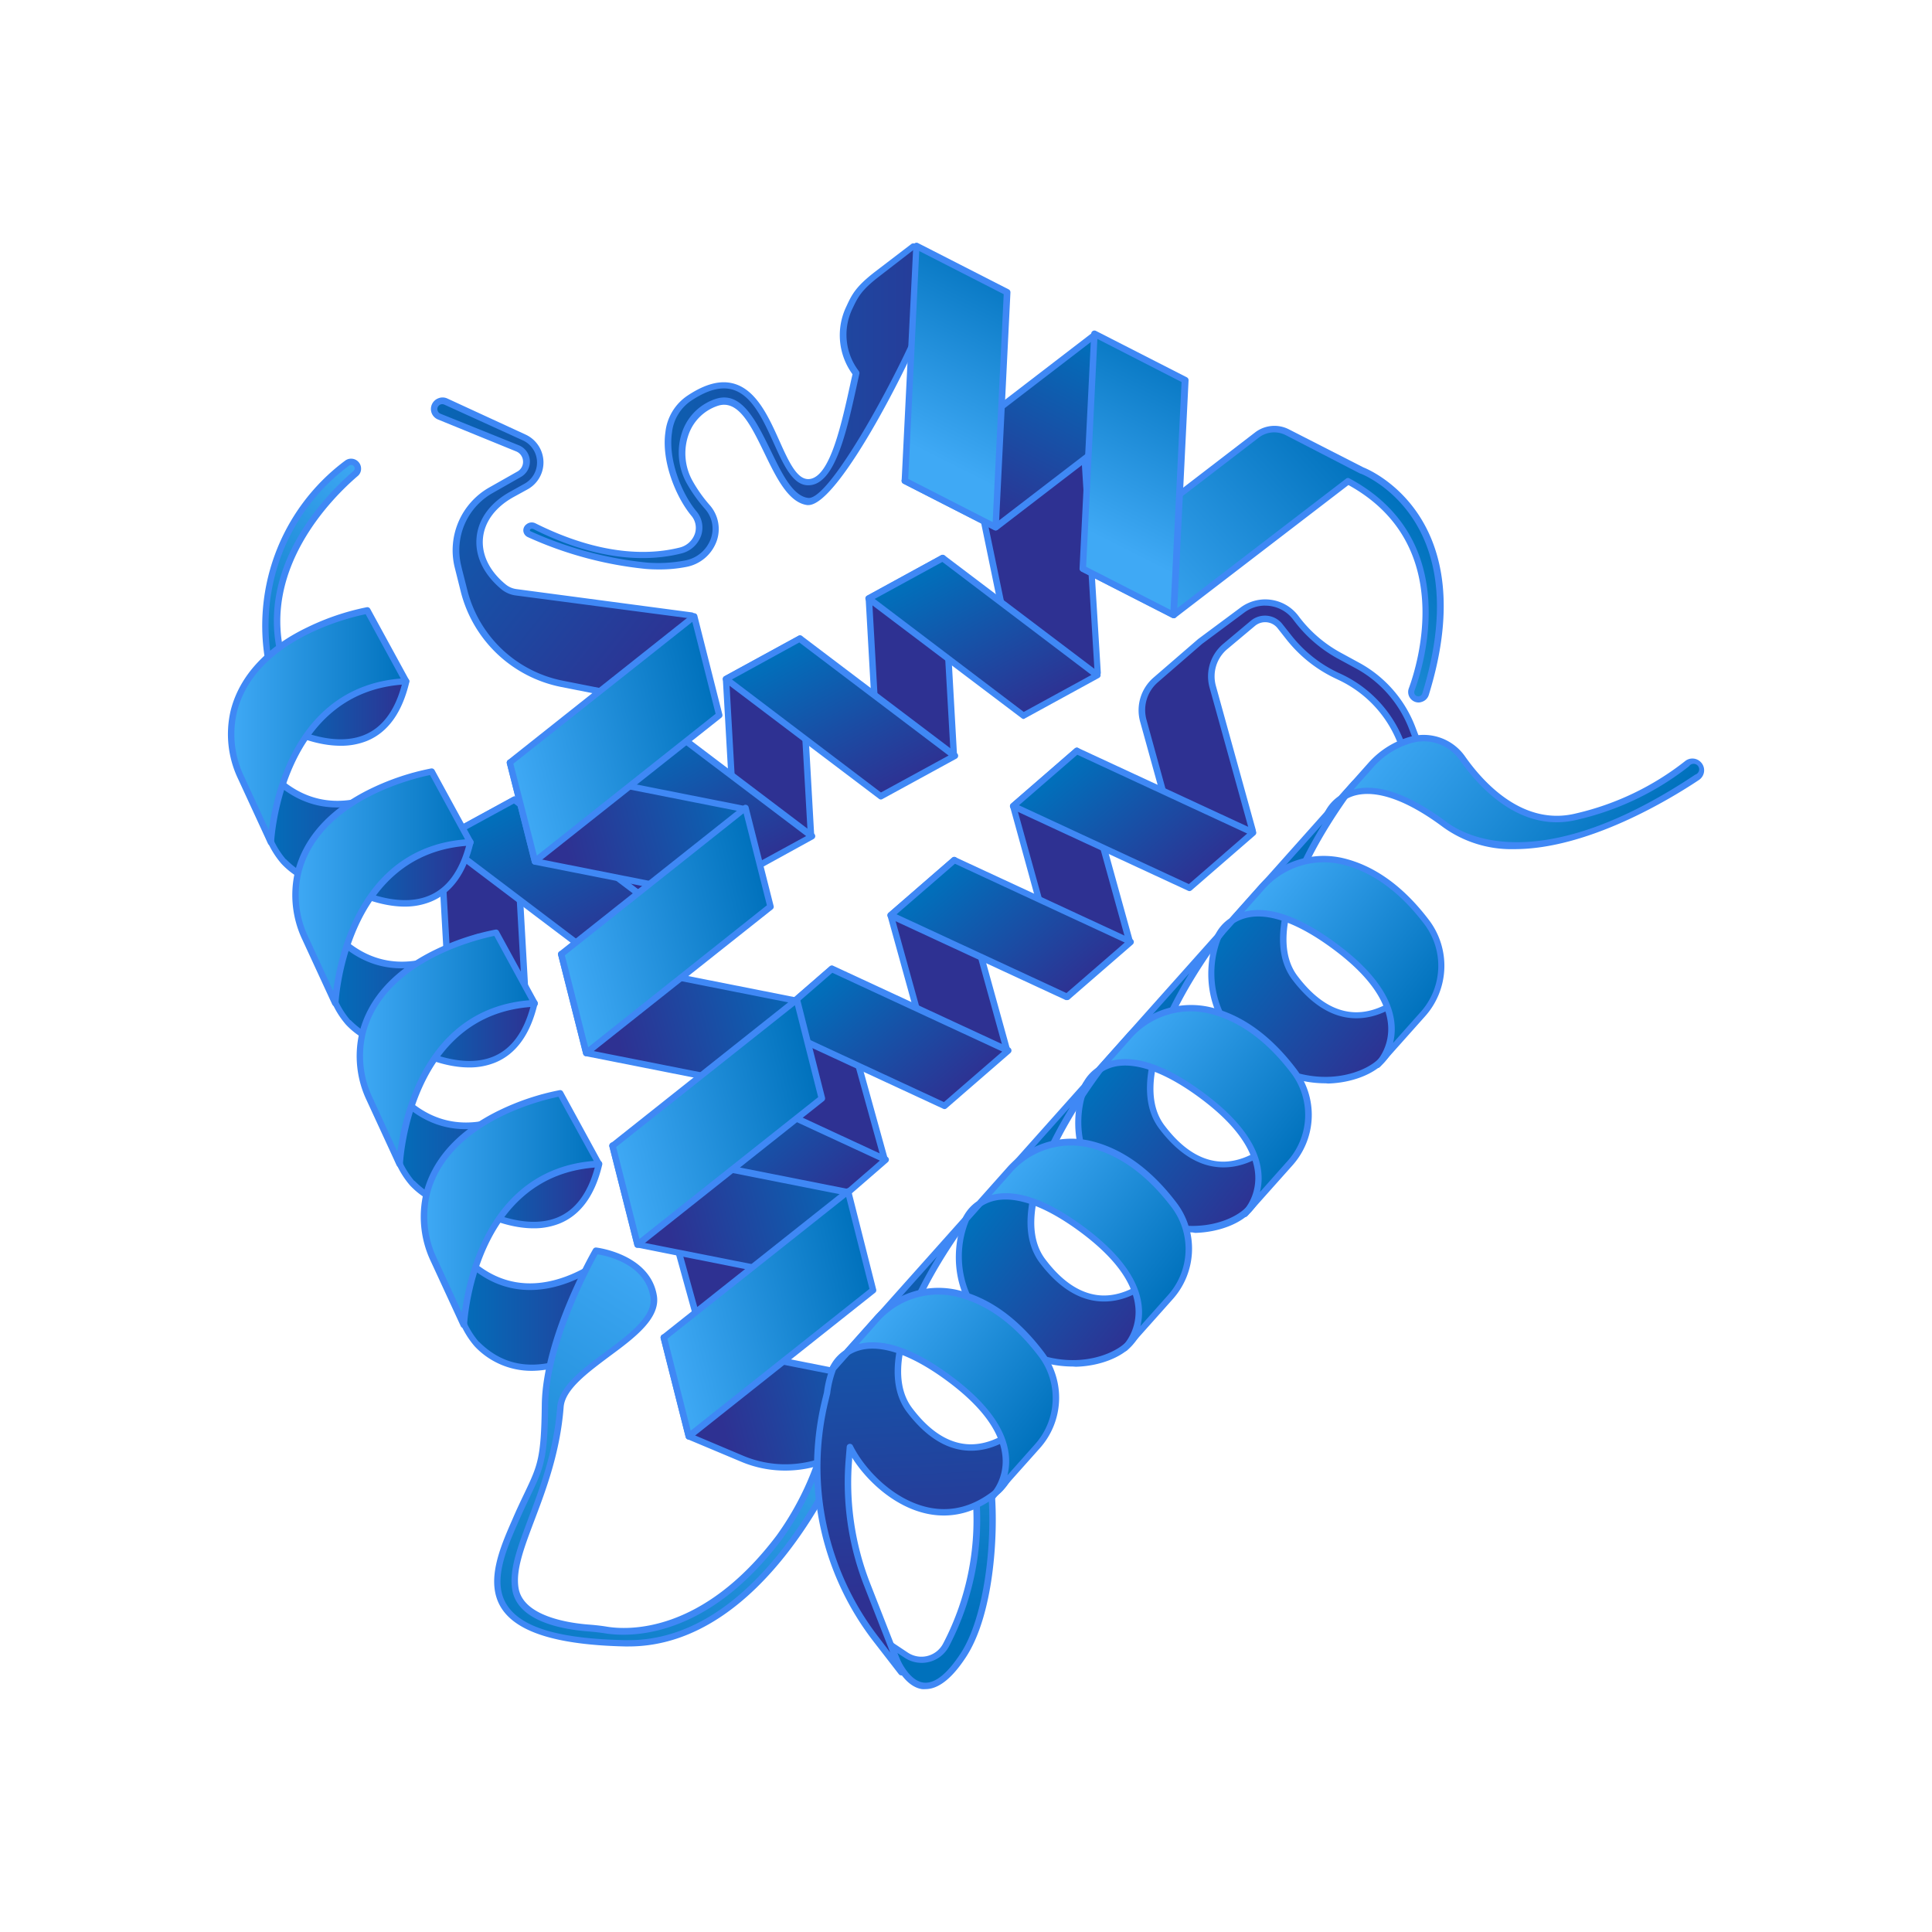 <svg id="design" xmlns="http://www.w3.org/2000/svg" xmlns:xlink="http://www.w3.org/1999/xlink" viewBox="0 0 350 350"><defs><style>.cls-1{fill:url(#名称未設定グラデーション_19);}.cls-2{fill:#3f88f5;}.cls-3{fill:url(#名称未設定グラデーション_7);}.cls-4{fill:url(#名称未設定グラデーション_7-2);}.cls-5{fill:url(#名称未設定グラデーション_19-2);}.cls-6{fill:url(#名称未設定グラデーション_19-3);}.cls-7{fill:url(#名称未設定グラデーション_14);}.cls-8{fill:url(#名称未設定グラデーション_19-4);}.cls-9{fill:url(#名称未設定グラデーション_14-2);}.cls-10{fill:url(#名称未設定グラデーション_19-5);}.cls-11{fill:url(#名称未設定グラデーション_14-3);}.cls-12{fill:url(#名称未設定グラデーション_19-6);}.cls-13{fill:url(#名称未設定グラデーション_14-4);}.cls-14{fill:url(#名称未設定グラデーション_14-5);}.cls-15{fill:url(#名称未設定グラデーション_19-7);}.cls-16{fill:url(#名称未設定グラデーション_14-6);}.cls-17{fill:url(#名称未設定グラデーション_19-8);}.cls-18{fill:url(#名称未設定グラデーション_14-7);}.cls-19{fill:url(#名称未設定グラデーション_19-9);}.cls-20{fill:url(#名称未設定グラデーション_14-8);}.cls-21{fill:url(#名称未設定グラデーション_19-10);}.cls-22{fill:url(#名称未設定グラデーション_14-9);}.cls-23{fill:url(#名称未設定グラデーション_14-10);}.cls-24{fill:url(#名称未設定グラデーション_7-3);}.cls-25{fill:url(#名称未設定グラデーション_14-11);}.cls-26{fill:url(#名称未設定グラデーション_7-4);}.cls-27{fill:url(#名称未設定グラデーション_14-12);}.cls-28{fill:url(#名称未設定グラデーション_7-5);}.cls-29{fill:url(#名称未設定グラデーション_14-13);}.cls-30{fill:url(#名称未設定グラデーション_7-6);}.cls-31{fill:url(#名称未設定グラデーション_14-14);}.cls-32{fill:url(#名称未設定グラデーション_14-15);}.cls-33{fill:url(#名称未設定グラデーション_7-7);}.cls-34{fill:url(#名称未設定グラデーション_14-16);}.cls-35{fill:url(#名称未設定グラデーション_14-17);}.cls-36{fill:url(#名称未設定グラデーション_7-8);}.cls-37{fill:url(#名称未設定グラデーション_14-18);}.cls-38{fill:url(#名称未設定グラデーション_14-19);}.cls-39{fill:url(#名称未設定グラデーション_7-9);}.cls-40{fill:url(#名称未設定グラデーション_14-20);}.cls-41{fill:url(#名称未設定グラデーション_14-21);}.cls-42{fill:url(#名称未設定グラデーション_7-10);}.cls-43{fill:url(#名称未設定グラデーション_7-11);}.cls-44{fill:url(#名称未設定グラデーション_14-22);}.cls-45{fill:url(#名称未設定グラデーション_14-23);}.cls-46{fill:url(#名称未設定グラデーション_7-12);}.cls-47{fill:url(#名称未設定グラデーション_7-13);}.cls-48{fill:url(#名称未設定グラデーション_14-24);}.cls-49{fill:url(#名称未設定グラデーション_7-14);}.cls-50{fill:url(#名称未設定グラデーション_14-25);}.cls-51{fill:url(#名称未設定グラデーション_7-15);}.cls-52{fill:url(#名称未設定グラデーション_7-16);}.cls-53{fill:url(#名称未設定グラデーション_7-17);}.cls-54{fill:url(#名称未設定グラデーション_14-26);}.cls-55{fill:url(#名称未設定グラデーション_14-27);}.cls-56{fill:url(#名称未設定グラデーション_7-18);}.cls-57{fill:url(#名称未設定グラデーション_7-19);}</style><linearGradient id="名称未設定グラデーション_19" x1="231.04" y1="100.87" x2="233.78" y2="151.27" gradientUnits="userSpaceOnUse"><stop offset="0" stop-color="#2e3192"/><stop offset="1" stop-color="#2e3192"/></linearGradient><linearGradient id="名称未設定グラデーション_7" x1="172.11" y1="224.61" x2="175.86" y2="293.81" gradientUnits="userSpaceOnUse"><stop offset="0" stop-color="#3fa9f5"/><stop offset="1" stop-color="#0071bc"/></linearGradient><linearGradient id="名称未設定グラデーション_7-2" x1="67.26" y1="83.69" x2="40.27" y2="126.02" xlink:href="#名称未設定グラデーション_7"/><linearGradient id="名称未設定グラデーション_19-2" x1="-1775.6" y1="-1019.2" x2="-1743.5" y2="-1019.2" gradientTransform="matrix(-0.48, -0.88, -0.88, 0.48, -1572.99, -932.9)" xlink:href="#名称未設定グラデーション_19"/><linearGradient id="名称未設定グラデーション_19-3" x1="-1775.22" y1="-1051.57" x2="-1732.2" y2="-1051.57" gradientTransform="matrix(-0.48, -0.88, -0.88, 0.48, -1572.99, -932.9)" xlink:href="#名称未設定グラデーション_19"/><linearGradient id="名称未設定グラデーション_14" x1="-504.26" y1="-1034.05" x2="-472.15" y2="-1034.05" gradientTransform="translate(-495.23 1039.62) rotate(61.35)" gradientUnits="userSpaceOnUse"><stop offset="0" stop-color="#0071bc"/><stop offset="1" stop-color="#2e3192"/></linearGradient><linearGradient id="名称未設定グラデーション_19-4" x1="-1776" y1="-989.5" x2="-1743.9" y2="-989.5" gradientTransform="matrix(-0.48, -0.88, -0.88, 0.48, -1572.99, -932.9)" xlink:href="#名称未設定グラデーション_19"/><linearGradient id="名称未設定グラデーション_14-2" x1="-503.86" y1="-1004.35" x2="-471.75" y2="-1004.35" xlink:href="#名称未設定グラデーション_14"/><linearGradient id="名称未設定グラデーション_19-5" x1="-1776.41" y1="-959.8" x2="-1744.3" y2="-959.8" gradientTransform="matrix(-0.48, -0.88, -0.88, 0.48, -1572.99, -932.9)" xlink:href="#名称未設定グラデーション_19"/><linearGradient id="名称未設定グラデーション_14-3" x1="-503.45" y1="-974.65" x2="-471.35" y2="-974.65" xlink:href="#名称未設定グラデーション_14"/><linearGradient id="名称未設定グラデーション_19-6" x1="-1776.81" y1="-930.11" x2="-1744.7" y2="-930.11" gradientTransform="matrix(-0.48, -0.88, -0.88, 0.48, -1572.99, -932.9)" xlink:href="#名称未設定グラデーション_19"/><linearGradient id="名称未設定グラデーション_14-4" x1="-503.05" y1="-944.96" x2="-470.95" y2="-944.96" xlink:href="#名称未設定グラデーション_14"/><linearGradient id="名称未設定グラデーション_14-5" x1="62.51" y1="74.47" x2="120.94" y2="121.14" gradientTransform="matrix(1, 0, 0, 1, 0, 0)" xlink:href="#名称未設定グラデーション_14"/><linearGradient id="名称未設定グラデーション_19-7" x1="-2042.53" y1="-876.4" x2="-2010.42" y2="-876.4" gradientTransform="matrix(-0.65, -0.76, -0.76, 0.65, -1795.11, -799.92)" xlink:href="#名称未設定グラデーション_19"/><linearGradient id="名称未設定グラデーション_14-6" x1="-237.33" y1="-891.25" x2="-205.23" y2="-891.25" gradientTransform="translate(-323.57 899.19) rotate(49.11)" xlink:href="#名称未設定グラデーション_14"/><linearGradient id="名称未設定グラデーション_19-8" x1="-2042.93" y1="-846.7" x2="-2010.82" y2="-846.7" gradientTransform="matrix(-0.65, -0.76, -0.76, 0.65, -1795.11, -799.92)" xlink:href="#名称未設定グラデーション_19"/><linearGradient id="名称未設定グラデーション_14-7" x1="-236.93" y1="-861.55" x2="-204.82" y2="-861.55" gradientTransform="translate(-323.57 899.19) rotate(49.11)" xlink:href="#名称未設定グラデーション_14"/><linearGradient id="名称未設定グラデーション_19-9" x1="-2043.33" y1="-817.01" x2="-2011.23" y2="-817.01" gradientTransform="matrix(-0.65, -0.76, -0.76, 0.65, -1795.11, -799.92)" xlink:href="#名称未設定グラデーション_19"/><linearGradient id="名称未設定グラデーション_14-8" x1="-236.53" y1="-831.86" x2="-204.42" y2="-831.86" gradientTransform="translate(-323.57 899.19) rotate(49.11)" xlink:href="#名称未設定グラデーション_14"/><linearGradient id="名称未設定グラデーション_19-10" x1="-2043.73" y1="-787.31" x2="-2011.63" y2="-787.31" gradientTransform="matrix(-0.65, -0.76, -0.76, 0.65, -1795.11, -799.92)" xlink:href="#名称未設定グラデーション_19"/><linearGradient id="名称未設定グラデーション_14-9" x1="-236.13" y1="-802.16" x2="-204.02" y2="-802.16" gradientTransform="translate(-323.57 899.19) rotate(49.11)" xlink:href="#名称未設定グラデーション_14"/><linearGradient id="名称未設定グラデーション_14-10" x1="-2361.93" y1="457.32" x2="-2323.07" y2="457.32" gradientTransform="matrix(-0.97, 0.25, 0.25, 0.97, -2267.36, 282.66)" xlink:href="#名称未設定グラデーション_14"/><linearGradient id="名称未設定グラデーション_7-3" x1="75.32" y1="439.35" x2="114.18" y2="439.35" gradientTransform="translate(-88.31 -268.84) rotate(-14.2)" xlink:href="#名称未設定グラデーション_7"/><linearGradient id="名称未設定グラデーション_14-11" x1="-2362.42" y1="493.26" x2="-2323.56" y2="493.26" gradientTransform="matrix(-0.97, 0.25, 0.25, 0.97, -2267.36, 282.66)" xlink:href="#名称未設定グラデーション_14"/><linearGradient id="名称未設定グラデーション_7-4" x1="75.81" y1="475.29" x2="114.66" y2="475.29" gradientTransform="translate(-88.31 -268.84) rotate(-14.2)" xlink:href="#名称未設定グラデーション_7"/><linearGradient id="名称未設定グラデーション_14-12" x1="-2362.9" y1="529.2" x2="-2324.04" y2="529.2" gradientTransform="matrix(-0.97, 0.25, 0.25, 0.97, -2267.36, 282.66)" xlink:href="#名称未設定グラデーション_14"/><linearGradient id="名称未設定グラデーション_7-5" x1="76.29" y1="511.23" x2="115.15" y2="511.23" gradientTransform="translate(-88.31 -268.84) rotate(-14.2)" xlink:href="#名称未設定グラデーション_7"/><linearGradient id="名称未設定グラデーション_14-13" x1="-2363.39" y1="561.12" x2="-2324.53" y2="561.12" gradientTransform="matrix(-0.97, 0.25, 0.25, 0.97, -2267.36, 282.66)" xlink:href="#名称未設定グラデーション_14"/><linearGradient id="名称未設定グラデーション_7-6" x1="76.78" y1="547.18" x2="115.63" y2="547.18" gradientTransform="translate(-88.31 -268.84) rotate(-14.2)" xlink:href="#名称未設定グラデーション_7"/><linearGradient id="名称未設定グラデーション_14-14" x1="46.74" y1="148.89" x2="80.78" y2="148.89" gradientTransform="matrix(1, 0, 0, 1, 0, 0)" xlink:href="#名称未設定グラデーション_14"/><linearGradient id="名称未設定グラデーション_14-15" x1="49.07" y1="127.23" x2="73.55" y2="127.23" gradientTransform="matrix(1, 0, 0, 1, 0, 0)" xlink:href="#名称未設定グラデーション_14"/><linearGradient id="名称未設定グラデーション_7-7" x1="41.86" y1="131.6" x2="73.55" y2="131.6" xlink:href="#名称未設定グラデーション_7"/><linearGradient id="名称未設定グラデーション_14-16" x1="58.39" y1="178.03" x2="92.44" y2="178.03" gradientTransform="matrix(1, 0, 0, 1, 0, 0)" xlink:href="#名称未設定グラデーション_14"/><linearGradient id="名称未設定グラデーション_14-17" x1="60.72" y1="156.37" x2="85.2" y2="156.37" gradientTransform="matrix(1, 0, 0, 1, 0, 0)" xlink:href="#名称未設定グラデーション_14"/><linearGradient id="名称未設定グラデーション_7-8" x1="53.52" y1="160.74" x2="85.2" y2="160.74" xlink:href="#名称未設定グラデーション_7"/><linearGradient id="名称未設定グラデーション_14-18" x1="70.05" y1="207.17" x2="104.09" y2="207.17" gradientTransform="matrix(1, 0, 0, 1, 0, 0)" xlink:href="#名称未設定グラデーション_14"/><linearGradient id="名称未設定グラデーション_14-19" x1="72.38" y1="185.51" x2="96.86" y2="185.51" gradientTransform="matrix(1, 0, 0, 1, 0, 0)" xlink:href="#名称未設定グラデーション_14"/><linearGradient id="名称未設定グラデーション_7-9" x1="65.17" y1="189.88" x2="96.86" y2="189.88" xlink:href="#名称未設定グラデーション_7"/><linearGradient id="名称未設定グラデーション_14-20" x1="81.7" y1="236.31" x2="115.75" y2="236.31" gradientTransform="matrix(1, 0, 0, 1, 0, 0)" xlink:href="#名称未設定グラデーション_14"/><linearGradient id="名称未設定グラデーション_14-21" x1="84.04" y1="214.65" x2="108.51" y2="214.65" gradientTransform="matrix(1, 0, 0, 1, 0, 0)" xlink:href="#名称未設定グラデーション_14"/><linearGradient id="名称未設定グラデーション_7-10" x1="76.83" y1="219.02" x2="108.51" y2="219.02" xlink:href="#名称未設定グラデーション_7"/><linearGradient id="名称未設定グラデーション_7-11" x1="134.91" y1="238.66" x2="90.86" y2="307.78" xlink:href="#名称未設定グラデーション_7"/><linearGradient id="名称未設定グラデーション_14-22" x1="164.38" y1="207.57" x2="168.82" y2="289.39" gradientTransform="matrix(1, 0, 0, 1, 0, 0)" xlink:href="#名称未設定グラデーション_14"/><linearGradient id="名称未設定グラデーション_14-23" x1="-121.77" y1="1130.95" x2="-119.75" y2="1168.11" gradientTransform="matrix(0.67, -0.75, 0.75, 0.67, -539.58, -687.16)" xlink:href="#名称未設定グラデーション_14"/><linearGradient id="名称未設定グラデーション_7-12" x1="-120.68" y1="1130.63" x2="-118.62" y2="1168.53" gradientTransform="matrix(0.67, -0.75, 0.75, 0.67, -539.58, -687.16)" xlink:href="#名称未設定グラデーション_7"/><linearGradient id="名称未設定グラデーション_7-13" x1="-79.86" y1="1128.39" x2="-77.24" y2="1176.72" gradientTransform="matrix(0.67, -0.75, 0.75, 0.67, -539.58, -687.16)" xlink:href="#名称未設定グラデーション_7"/><linearGradient id="名称未設定グラデーション_14-24" x1="-157.94" y1="1130.95" x2="-155.93" y2="1168.11" gradientTransform="matrix(0.67, -0.75, 0.75, 0.67, -539.58, -687.16)" xlink:href="#名称未設定グラデーション_14"/><linearGradient id="名称未設定グラデーション_7-14" x1="-156.85" y1="1130.63" x2="-154.8" y2="1168.53" gradientTransform="matrix(0.67, -0.75, 0.75, 0.67, -539.58, -687.16)" xlink:href="#名称未設定グラデーション_7"/><linearGradient id="名称未設定グラデーション_14-25" x1="-190.5" y1="1130.95" x2="-188.49" y2="1168.11" gradientTransform="matrix(0.67, -0.75, 0.75, 0.67, -539.58, -687.16)" xlink:href="#名称未設定グラデーション_14"/><linearGradient id="名称未設定グラデーション_7-15" x1="-189.41" y1="1130.63" x2="-187.36" y2="1168.53" gradientTransform="matrix(0.67, -0.75, 0.75, 0.67, -539.58, -687.16)" xlink:href="#名称未設定グラデーション_7"/><linearGradient id="名称未設定グラデーション_7-16" x1="-225.59" y1="1130.63" x2="-223.53" y2="1168.53" gradientTransform="matrix(0.67, -0.75, 0.75, 0.67, -539.58, -687.16)" xlink:href="#名称未設定グラデーション_7"/><linearGradient id="名称未設定グラデーション_7-17" x1="215.93" y1="124.76" x2="253.86" y2="90.24" xlink:href="#名称未設定グラデーション_7"/><linearGradient id="名称未設定グラデーション_14-26" x1="-1847.47" y1="1214.37" x2="-1808.61" y2="1214.37" gradientTransform="matrix(-0.45, 0.89, 0.89, 0.45, -1723.93, 1153.55)" xlink:href="#名称未設定グラデーション_14"/><linearGradient id="名称未設定グラデーション_14-27" x1="95.38" y1="73.58" x2="181.84" y2="73.58" gradientTransform="matrix(1, 0, 0, 1, 0, 0)" xlink:href="#名称未設定グラデーション_14"/><linearGradient id="名称未設定グラデーション_7-18" x1="-439.14" y1="1196.4" x2="-400.28" y2="1196.4" gradientTransform="matrix(0.45, -0.89, 0.89, 0.45, -701.23, -848.07)" xlink:href="#名称未設定グラデーション_7"/><linearGradient id="名称未設定グラデーション_7-19" x1="-438.65" y1="1232.34" x2="-399.8" y2="1232.34" gradientTransform="matrix(0.45, -0.89, 0.89, 0.45, -701.23, -848.07)" xlink:href="#名称未設定グラデーション_7"/></defs><path class="cls-1" d="M245.91,120.52l-3.32-1.8a24.12,24.12,0,0,1-7.81-6.78h0a6.93,6.93,0,0,0-9.7-1.44l-7.66,5.69-8.1,7a7.2,7.2,0,0,0-2.22,7.35l8.28,29.87,11.53-10-7.22-26.07a7,7,0,0,1,2.28-7.29l5-4.19a3.46,3.46,0,0,1,4.93.52l1.63,2.07a23.92,23.92,0,0,0,8.58,6.84l.69.33A21.73,21.73,0,0,1,254.5,136.6l.86,3.16h3.51l-3-7.91A21.75,21.75,0,0,0,245.91,120.52Z"/><path class="cls-2" d="M215.38,161l-.17,0a.58.58,0,0,1-.39-.4l-8.28-29.88a7.82,7.82,0,0,1,2.4-7.94l8.1-7,7.7-5.72a7.52,7.52,0,0,1,10.51,1.56,23.61,23.61,0,0,0,7.62,6.61l3.32,1.81a22.28,22.28,0,0,1,10.2,11.64l3,7.9a.58.58,0,0,1-.54.79h-3.51a.59.59,0,0,1-.56-.43l-.86-3.16a21.17,21.17,0,0,0-11.36-13.57l-.69-.33a24.78,24.78,0,0,1-8.79-7l-1.63-2.07a2.87,2.87,0,0,0-4.09-.43l-5,4.19a6.44,6.44,0,0,0-2.09,6.68l7.22,26.08a.58.58,0,0,1-.18.59l-11.53,10A.54.54,0,0,1,215.38,161Zm13.83-51.29a6.34,6.34,0,0,0-3.78,1.25l-7.66,5.69-8.07,7a6.65,6.65,0,0,0-2,6.75l8,29,10.55-9.14-7.13-25.71a7.67,7.67,0,0,1,2.47-7.9l5-4.19a4,4,0,0,1,3-.91,4,4,0,0,1,2.74,1.52l1.64,2.07a23.47,23.47,0,0,0,8.37,6.68l.69.32a22.3,22.3,0,0,1,12,14.33l.74,2.73H258l-2.72-7.12a21.17,21.17,0,0,0-9.66-11l-3.32-1.8a24.88,24.88,0,0,1-8-7A6.35,6.35,0,0,0,229.21,109.72Z"/><path class="cls-3" d="M161.35,298s4.27,15.45,13.16,1.91c4.69-7.16,5.83-21.06,5.1-29.59l1.17-2.33,7.57-15.4L186.68,235l-2.91,1.29,1.85,15.34-6,14-3,4.4a49,49,0,0,1-5.29,28h0a5,5,0,0,1-7.22,1.84Z"/><path class="cls-2" d="M167.66,306a4.6,4.6,0,0,1-.64,0c-4.19-.66-6.15-7.55-6.23-7.84a.6.6,0,0,1,.22-.63.57.57,0,0,1,.67,0l2.79,1.86a4.44,4.44,0,0,0,6.38-1.63,48.3,48.3,0,0,0,5.23-27.63.58.58,0,0,1,.1-.38l2.95-4.41,5.9-13.74-1.84-15.19a.58.58,0,0,1,.34-.6l2.91-1.29a.55.55,0,0,1,.53,0,.56.56,0,0,1,.29.44l1.67,17.55a.7.7,0,0,1-.05.32l-8.67,17.59c.64,7.87-.22,22.17-5.22,29.79C172.46,304.08,170,306,167.66,306Zm-5.18-6.6c.78,1.95,2.37,5,4.72,5.4,2.05.32,4.32-1.45,6.82-5.26,4.31-6.58,5.8-20,5-29.22a.56.56,0,0,1,.06-.31l1.17-2.33,7.5-15.25-1.58-16.58-1.78.79,1.8,14.91a.61.61,0,0,1,0,.3l-6,14-2.88,4.32a49.5,49.5,0,0,1-5.38,28.07,5.6,5.6,0,0,1-8.06,2.07Z"/><path class="cls-4" d="M49.07,121.76A36.44,36.44,0,0,1,62.88,83.89a1.23,1.23,0,0,1,1.63.14h0a1.2,1.2,0,0,1-.1,1.74c-3.93,3.36-18.24,17-13.11,34.17Z"/><path class="cls-2" d="M49.07,122.35a.47.47,0,0,1-.17,0,.61.61,0,0,1-.39-.39,37.29,37.29,0,0,1,14-38.5,1.81,1.81,0,0,1,2.41.2A1.79,1.79,0,0,1,65.41,85a1.69,1.69,0,0,1-.62,1.25c-4.29,3.67-17.91,16.92-12.93,33.57a.59.59,0,0,1-.19.62l-2.23,1.81A.59.59,0,0,1,49.07,122.35ZM63.61,84.23a.63.63,0,0,0-.37.12,36.09,36.09,0,0,0-13.82,36.38l1.21-1c-4.86-17.15,9-30.66,13.41-34.41a.61.61,0,0,0,.21-.43.62.62,0,0,0-.17-.47A.61.61,0,0,0,63.61,84.23Z"/><polygon class="cls-5" points="157.39 108.42 159.4 143.9 172.78 136.59 170.77 101.11 157.39 108.42"/><path class="cls-2" d="M159.4,144.49a.57.57,0,0,1-.28-.08.55.55,0,0,1-.3-.47l-2-35.49a.55.55,0,0,1,.3-.54l13.38-7.32a.59.59,0,0,1,.56,0,.55.55,0,0,1,.3.47l2,35.49a.55.55,0,0,1-.3.54l-13.38,7.32A.68.68,0,0,1,159.4,144.49ZM158,108.75l1.94,34.2,12.25-6.69-1.94-34.2Z"/><polygon class="cls-6" points="177.28 89.64 185.45 129.24 198.84 121.92 195.93 74.49 177.28 89.64"/><path class="cls-2" d="M185.45,129.82a.53.53,0,0,1-.24-.06.57.57,0,0,1-.33-.41l-8.17-39.59a.58.58,0,0,1,.2-.57L195.56,74a.59.59,0,0,1,.6-.08.58.58,0,0,1,.35.5l2.91,47.44a.59.59,0,0,1-.3.54l-13.39,7.32A.64.64,0,0,1,185.45,129.82Zm-7.53-39.95,8,38.48,12.36-6.76-2.81-45.94Z"/><polygon class="cls-7" points="185.46 129.66 157.39 108.42 170.77 101.11 198.84 122.35 185.46 129.66"/><path class="cls-2" d="M185.46,130.25a.57.57,0,0,1-.35-.12L157,108.88a.56.56,0,0,1-.23-.5.57.57,0,0,1,.3-.47l13.38-7.32a.6.6,0,0,1,.63,0l28.08,21.25a.58.58,0,0,1,.22.51.55.55,0,0,1-.3.46l-13.38,7.32A.68.68,0,0,1,185.46,130.25Zm-27-21.75,27,20.47,12.26-6.7L170.72,101.8Z"/><polygon class="cls-8" points="131.52 123.01 133.53 158.5 146.91 151.18 144.9 115.7 131.52 123.01"/><path class="cls-2" d="M133.53,159.08a.68.68,0,0,1-.28-.07.58.58,0,0,1-.3-.48l-2-35.49a.58.58,0,0,1,.3-.54l13.38-7.31a.58.58,0,0,1,.57,0,.59.59,0,0,1,.29.47l2,35.49a.59.59,0,0,1-.31.55L133.81,159A.68.68,0,0,1,133.53,159.08Zm-1.41-35.74,1.94,34.2,12.25-6.69-1.94-34.2Z"/><polygon class="cls-9" points="159.59 144.26 131.52 123.01 144.9 115.7 172.97 136.94 159.59 144.26"/><path class="cls-2" d="M159.59,144.84a.57.57,0,0,1-.35-.12l-28.07-21.24a.58.58,0,0,1-.23-.51.57.57,0,0,1,.3-.47l13.38-7.31a.6.6,0,0,1,.63,0l28.08,21.25a.58.58,0,0,1-.08,1l-13.38,7.31A.55.55,0,0,1,159.59,144.84Zm-27-21.75,27,20.47,12.26-6.69-27.05-20.48Z"/><polygon class="cls-10" points="105.65 137.6 107.66 173.09 121.05 165.78 119.03 130.29 105.65 137.6"/><path class="cls-2" d="M107.66,173.67a.58.58,0,0,1-.28-.07.6.6,0,0,1-.3-.48l-2-35.49a.58.58,0,0,1,.3-.54l13.38-7.31a.58.58,0,0,1,.57,0,.63.63,0,0,1,.3.48l2,35.48a.59.59,0,0,1-.31.55l-13.38,7.31A.53.53,0,0,1,107.66,173.67Zm-1.41-35.73,1.94,34.19,12.25-6.69-1.94-34.2Z"/><polygon class="cls-11" points="133.72 158.85 105.65 137.6 119.03 130.29 147.11 151.54 133.72 158.85"/><path class="cls-2" d="M133.72,159.43a.59.59,0,0,1-.35-.12L105.3,138.07a.59.59,0,0,1,.07-1l13.39-7.31a.6.6,0,0,1,.63,0l28.07,21.25a.59.59,0,0,1,.23.51.61.61,0,0,1-.3.47L134,159.36A.53.53,0,0,1,133.72,159.43Zm-27-21.75,27.05,20.48,12.27-6.7L119,131Z"/><polygon class="cls-12" points="79.78 152.19 81.79 187.68 95.18 180.37 93.17 144.88 79.78 152.19"/><path class="cls-2" d="M81.79,188.26a.58.58,0,0,1-.28-.07.6.6,0,0,1-.3-.48l-2-35.48a.61.61,0,0,1,.3-.55l13.39-7.31a.56.56,0,0,1,.56,0,.6.6,0,0,1,.3.48l2,35.48a.61.61,0,0,1-.3.55l-13.39,7.31A.53.53,0,0,1,81.79,188.26Zm-1.4-35.73,1.93,34.2L94.57,180l-1.93-34.2Z"/><polygon class="cls-13" points="107.86 173.44 79.78 152.19 93.17 144.88 121.24 166.13 107.86 173.44"/><path class="cls-2" d="M107.86,174a.6.6,0,0,1-.36-.12L79.43,152.66a.59.59,0,0,1-.23-.51.61.61,0,0,1,.3-.47l13.39-7.31a.58.58,0,0,1,.63,0l28.07,21.24a.59.59,0,0,1,.23.51.61.61,0,0,1-.3.47L108.13,174A.52.52,0,0,1,107.86,174Zm-27-21.75,27.06,20.48,12.26-6.7L93.11,145.57Z"/><path class="cls-14" d="M129.79,129.41l-4.53-17.89-31.78-4.23a4.48,4.48,0,0,1-2.28-1h0c-6.34-5.28-5.6-12.84,1.64-16.8l2.44-1.34a5,5,0,0,0-.32-8.9L80.73,72.77a1.48,1.48,0,0,0-2,.75h0a1.49,1.49,0,0,0,.8,2l14.16,5.72A2.6,2.6,0,0,1,94,85.89l-5.19,3a12.41,12.41,0,0,0-5.95,13.62l.16.7,1,3.93h0a22.77,22.77,0,0,0,17.65,16.76Z"/><path class="cls-2" d="M129.79,130h-.11l-28.08-5.56a23.47,23.47,0,0,1-18.11-17.18l-1.16-4.64a13.09,13.09,0,0,1,6.23-14.27l5.19-2.94a2,2,0,0,0,1-1.9,2,2,0,0,0-1.26-1.74L79.35,76a2.09,2.09,0,0,1-1.14-1.14,2.08,2.08,0,0,1,1.18-2.7,2.06,2.06,0,0,1,1.58,0L95.2,78.72a5.56,5.56,0,0,1,.36,9.94L93.12,90c-3.33,1.82-5.32,4.47-5.62,7.45s1.16,6,4.07,8.39a3.87,3.87,0,0,0,2,.88l31.78,4.22a.56.56,0,0,1,.48.43l4.53,17.9a.58.58,0,0,1-.56.72ZM80.12,73.22a.91.91,0,0,0-.32.06.94.94,0,0,0-.5.48.87.87,0,0,0,0,.69.91.91,0,0,0,.5.5L94,80.67a3.19,3.19,0,0,1,.38,5.73l-5.19,2.95a11.88,11.88,0,0,0-5.67,13l.16.69,1,3.93a22.32,22.32,0,0,0,17.21,16.33L129,128.66,124.79,112,93.4,107.87a5.15,5.15,0,0,1-2.58-1.13c-3.21-2.68-4.81-6-4.48-9.4S88.88,91,92.56,89L95,87.64a4.4,4.4,0,0,0-.28-7.86L80.49,73.3A1,1,0,0,0,80.12,73.22Z"/><polygon class="cls-15" points="183.54 146.03 193.03 180.28 204.56 170.3 195.07 136.05 183.54 146.03"/><path class="cls-2" d="M193,180.87a.51.51,0,0,1-.17,0,.56.56,0,0,1-.39-.4L183,146.19a.59.59,0,0,1,.18-.6l11.53-10a.58.58,0,0,1,.94.28l9.49,34.26a.58.58,0,0,1-.18.59l-11.53,10A.59.59,0,0,1,193,180.87Zm-8.83-34.64,9.15,33,10.55-9.14-9.15-33Z"/><polygon class="cls-16" points="215.48 160.84 183.54 146.03 195.07 136.05 227.01 150.86 215.48 160.84"/><path class="cls-2" d="M215.48,161.43a.57.57,0,0,1-.25-.06l-31.94-14.81a.6.6,0,0,1-.33-.45.61.61,0,0,1,.2-.52l11.53-10a.57.57,0,0,1,.62-.09l31.94,14.81a.56.56,0,0,1,.33.45.57.57,0,0,1-.19.52l-11.53,10A.55.55,0,0,1,215.48,161.43ZM184.6,145.88l30.78,14.28L225.94,151l-30.78-14.27Z"/><polygon class="cls-17" points="161.35 165.78 170.84 200.03 182.37 190.05 172.88 155.79 161.35 165.78"/><path class="cls-2" d="M170.84,200.61l-.16,0a.61.61,0,0,1-.4-.4l-9.49-34.26a.57.57,0,0,1,.18-.59l11.53-10a.58.58,0,0,1,.55-.11.56.56,0,0,1,.39.4l9.49,34.25a.59.59,0,0,1-.18.6l-11.52,10A.62.62,0,0,1,170.84,200.61ZM162,166l9.15,33,10.55-9.14-9.14-33Z"/><polygon class="cls-18" points="193.29 180.59 161.35 165.78 172.88 155.79 204.82 170.6 193.29 180.59"/><path class="cls-2" d="M193.29,181.17a.69.69,0,0,1-.24,0l-31.94-14.81a.57.57,0,0,1-.33-.45.57.57,0,0,1,.19-.52l11.53-10a.58.58,0,0,1,.63-.08l31.94,14.81a.58.58,0,0,1,.33.44.59.59,0,0,1-.2.53l-11.53,10A.57.57,0,0,1,193.29,181.17Zm-30.87-15.54L193.2,179.9l10.56-9.15L173,156.48Z"/><polygon class="cls-19" points="139.17 185.52 148.66 219.78 160.19 209.79 150.7 175.54 139.17 185.52"/><path class="cls-2" d="M148.66,220.36a.51.51,0,0,1-.17,0,.56.56,0,0,1-.39-.4l-9.49-34.25a.59.59,0,0,1,.18-.6l11.52-10a.59.59,0,0,1,.95.28l9.49,34.26a.57.57,0,0,1-.18.59l-11.53,10A.59.59,0,0,1,148.66,220.36Zm-8.83-34.64,9.14,33,10.56-9.14-9.15-33Z"/><polygon class="cls-20" points="171.11 200.33 139.17 185.52 150.7 175.54 182.63 190.35 171.11 200.33"/><path class="cls-2" d="M171.11,200.92a.54.54,0,0,1-.25-.06l-31.94-14.81a.58.58,0,0,1-.13-1l11.52-10a.58.58,0,0,1,.63-.09l31.94,14.81a.59.59,0,0,1,.14,1l-11.53,10A.55.55,0,0,1,171.11,200.92Zm-30.88-15.55L171,199.65l10.56-9.15-30.78-14.27Z"/><polygon class="cls-21" points="116.98 205.27 126.47 239.52 138 229.54 128.51 195.28 116.98 205.27"/><path class="cls-2" d="M126.47,240.1a.52.52,0,0,1-.17,0,.58.58,0,0,1-.39-.4l-9.49-34.26a.58.58,0,0,1,.18-.59l11.53-10a.58.58,0,0,1,.55-.11.56.56,0,0,1,.39.4l9.49,34.25a.59.59,0,0,1-.18.6l-11.53,10A.57.57,0,0,1,126.47,240.1Zm-8.83-34.63,9.15,33,10.55-9.14-9.15-33Z"/><polygon class="cls-22" points="148.92 220.08 116.98 205.27 128.51 195.28 160.45 210.09 148.92 220.08"/><path class="cls-2" d="M148.92,220.66a.64.64,0,0,1-.24,0L116.74,205.8a.6.6,0,0,1-.34-.45.6.6,0,0,1,.2-.52l11.53-10a.56.56,0,0,1,.62-.08l31.94,14.81a.59.59,0,0,1,.34.44.62.62,0,0,1-.2.53l-11.53,10A.57.57,0,0,1,148.92,220.66Zm-30.87-15.54,30.78,14.27,10.56-9.14L128.61,196Z"/><polygon class="cls-23" points="96.91 156.02 139.11 164.38 134.58 146.48 92.39 138.13 96.91 156.02"/><path class="cls-2" d="M139.11,165H139l-42.2-8.36a.57.57,0,0,1-.45-.43l-4.53-17.89a.61.61,0,0,1,.14-.55.6.6,0,0,1,.54-.17l42.2,8.36a.6.6,0,0,1,.45.43l4.53,17.89a.61.61,0,0,1-.14.55A.6.6,0,0,1,139.11,165Zm-41.72-9.44,40.93,8.11L134.11,147l-40.93-8.1Z"/><polygon class="cls-24" points="130.29 129.53 96.91 156.02 92.39 138.13 125.77 111.64 130.29 129.53"/><path class="cls-2" d="M96.91,156.6a.57.57,0,0,1-.18,0,.58.58,0,0,1-.38-.41l-4.53-17.89a.57.57,0,0,1,.2-.6l33.38-26.49a.57.57,0,0,1,.55-.09.56.56,0,0,1,.38.41l4.53,17.89a.57.57,0,0,1-.2.6L97.28,156.47A.58.58,0,0,1,96.91,156.6ZM93,138.35,97.26,155l32.38-25.69-4.22-16.65Z"/><polygon class="cls-25" points="106.2 190.74 148.4 199.1 143.87 181.21 101.68 172.85 106.2 190.74"/><path class="cls-2" d="M148.4,199.69l-.11,0-42.2-8.36a.57.57,0,0,1-.45-.42L101.11,173a.59.59,0,0,1,.14-.54.55.55,0,0,1,.54-.17l42.2,8.36a.58.58,0,0,1,.45.43L149,199a.6.6,0,0,1-.57.73Zm-41.72-9.45,40.93,8.11-4.21-16.64-40.93-8.11Z"/><polygon class="cls-26" points="139.58 164.26 106.2 190.74 101.68 172.85 135.06 146.37 139.58 164.26"/><path class="cls-2" d="M106.2,191.33l-.18,0a.6.6,0,0,1-.38-.41L101.11,173a.58.58,0,0,1,.2-.6l33.38-26.48a.58.58,0,0,1,.93.31l4.53,17.89a.57.57,0,0,1-.2.6L106.57,191.2A.64.64,0,0,1,106.2,191.33Zm-3.87-18.26,4.22,16.66L138.93,164l-4.22-16.66Z"/><polygon class="cls-27" points="115.49 225.47 157.69 233.83 153.16 215.93 110.97 207.57 115.49 225.47"/><path class="cls-2" d="M157.69,234.41h-.11L115.38,226a.57.57,0,0,1-.45-.43l-4.53-17.89a.61.61,0,0,1,.14-.55.6.6,0,0,1,.54-.17l42.2,8.36a.6.6,0,0,1,.45.43l4.53,17.89a.59.59,0,0,1-.15.55A.56.56,0,0,1,157.69,234.41ZM116,225l40.93,8.11-4.21-16.65-40.93-8.1Z"/><polygon class="cls-28" points="148.87 198.98 115.49 225.47 110.97 207.57 144.34 181.09 148.87 198.98"/><path class="cls-2" d="M115.49,226.05l-.18,0a.58.58,0,0,1-.38-.41l-4.53-17.89a.57.57,0,0,1,.2-.6L144,180.63a.6.6,0,0,1,.55-.09.58.58,0,0,1,.38.41l4.53,17.89a.59.59,0,0,1-.2.6l-33.38,26.49A.63.63,0,0,1,115.49,226.05Zm-3.87-18.25,4.22,16.65,32.38-25.69L144,182.11Z"/><path class="cls-29" d="M124.78,260.19l9.74,4.09A20.16,20.16,0,0,0,160.2,255l2.25-4.34-42.19-8.36Z"/><path class="cls-2" d="M142.23,266.41a20.45,20.45,0,0,1-7.93-1.59l-9.74-4.09a.58.58,0,0,1-.34-.39l-4.53-17.9a.59.59,0,0,1,.14-.54.57.57,0,0,1,.54-.17l42.2,8.36a.56.56,0,0,1,.41.32.56.56,0,0,1,0,.52l-2.25,4.33A20.86,20.86,0,0,1,142.23,266.41Zm-16.95-6.64,9.47,4a19.67,19.67,0,0,0,24.93-9l1.9-3.65-40.53-8Z"/><polygon class="cls-30" points="158.16 233.71 124.78 260.19 120.25 242.3 153.63 215.81 158.16 233.71"/><path class="cls-2" d="M124.78,260.78l-.18,0a.6.6,0,0,1-.38-.41l-4.53-17.9a.58.58,0,0,1,.2-.6l33.38-26.48a.58.58,0,0,1,.93.31l4.53,17.9a.56.56,0,0,1-.2.59l-33.38,26.49A.64.64,0,0,1,124.78,260.78Zm-3.87-18.26,4.22,16.66,32.38-25.69-4.22-16.66Z"/><path class="cls-31" d="M51.4,156.08c8.16,8.16,18.65,3.49,29.38-4.33L77.35,142a2.1,2.1,0,0,0-3.2-1c-5,3.54-17.42,10.08-27.41-3.55l1.1,10.91A15.53,15.53,0,0,0,51.4,156.08Z"/><path class="cls-2" d="M61.3,160.92A14.1,14.1,0,0,1,51,156.49h0a16,16,0,0,1-3.73-8.1l-1.1-10.9a.58.58,0,0,1,.37-.61.6.6,0,0,1,.68.2c9.71,13.24,21.84,6.81,26.6,3.42a2.7,2.7,0,0,1,2.37-.37,2.65,2.65,0,0,1,1.72,1.67l3.43,9.76a.57.57,0,0,1-.21.66C75.11,156.61,68,160.92,61.3,160.92Zm-9.49-5.26c8.3,8.3,18.92,2.65,28.28-4.12l-3.29-9.36a1.51,1.51,0,0,0-2.32-.72c-4.84,3.43-16.87,9.84-27-2.1l.9,8.92a15.08,15.08,0,0,0,3.39,7.38Z"/><path class="cls-32" d="M49.07,130.43s19.81,12.82,24.48-7l-10.49-3.5Z"/><path class="cls-2" d="M61.68,135.1c-6.38,0-12.6-4-12.93-4.18a.58.58,0,0,1,0-.95l14-10.49a.56.56,0,0,1,.53-.09l10.49,3.5a.57.57,0,0,1,.38.68c-1.3,5.54-3.9,9.14-7.73,10.68A12.52,12.52,0,0,1,61.68,135.1Zm-11.57-4.72c2.36,1.34,9.92,5.17,15.84,2.78,3.33-1.34,5.66-4.48,6.9-9.34l-9.69-3.23Z"/><path class="cls-33" d="M49.07,152.58s1.16-28,24.48-29.14l-7-12.82S46.14,114,42.37,128.81a18.09,18.09,0,0,0,1.29,12Z"/><path class="cls-2" d="M49.07,153.16a.58.58,0,0,1-.53-.34L43.13,141.1a18.77,18.77,0,0,1-1.33-12.43c1.59-6.22,6.37-11.42,13.82-15A44.55,44.55,0,0,1,66.46,110a.59.59,0,0,1,.6.3l7,12.82a.61.61,0,0,1,0,.57.57.57,0,0,1-.47.29c-22.51,1.13-23.92,28.31-23.93,28.58a.58.58,0,0,1-.47.55Zm17.17-41.89c-2.86.58-20,4.57-23.31,17.69a17.6,17.6,0,0,0,1.26,11.65l4.51,9.78c.86-6.57,5-25.92,23.9-27.47Z"/><path class="cls-34" d="M63.06,185.22c8.15,8.15,18.64,3.49,29.38-4.33L89,171.13a2.1,2.1,0,0,0-3.2-1c-5,3.54-17.41,10.08-27.41-3.55l1.1,10.9A15.54,15.54,0,0,0,63.06,185.22Z"/><path class="cls-2" d="M73,190.06a14.12,14.12,0,0,1-10.32-4.43h0a16,16,0,0,1-3.73-8.1l-1.1-10.91a.6.6,0,0,1,.37-.6.59.59,0,0,1,.68.2c9.71,13.24,21.84,6.81,26.61,3.42a2.67,2.67,0,0,1,2.37-.37,2.64,2.64,0,0,1,1.71,1.67L93,180.7a.58.58,0,0,1-.21.66C86.76,185.75,79.67,190.06,73,190.06Zm-9.49-5.26c8.29,8.3,18.92,2.65,28.27-4.12l-3.29-9.36a1.52,1.52,0,0,0-1-.94,1.55,1.55,0,0,0-1.35.21c-4.84,3.44-16.88,9.85-27-2.09l.9,8.92a15,15,0,0,0,3.4,7.38Z"/><path class="cls-35" d="M60.72,159.57s19.82,12.82,24.48-7l-10.49-3.5Z"/><path class="cls-2" d="M73.33,164.24c-6.37,0-12.6-4-12.92-4.18a.58.58,0,0,1,0-.95l14-10.49a.58.58,0,0,1,.54-.09L85.39,152a.58.58,0,0,1,.38.68c-1.31,5.54-3.91,9.13-7.74,10.68A12.49,12.49,0,0,1,73.33,164.24Zm-11.56-4.72c2.35,1.33,9.92,5.17,15.83,2.78,3.34-1.34,5.66-4.48,6.91-9.34l-9.69-3.23Z"/><path class="cls-36" d="M60.72,181.72s1.17-28,24.48-29.14l-7-12.82S57.8,143.16,54,158a18.15,18.15,0,0,0,1.29,12Z"/><path class="cls-2" d="M60.72,182.3a.59.59,0,0,1-.53-.34l-5.41-11.72a18.83,18.83,0,0,1-1.32-12.43c1.59-6.22,6.36-11.42,13.82-15a44.55,44.55,0,0,1,10.83-3.6.6.6,0,0,1,.61.3l7,12.82a.56.56,0,0,1,0,.56.58.58,0,0,1-.48.3c-22.5,1.13-23.91,28.31-23.92,28.58a.59.59,0,0,1-.47.55ZM77.9,140.41C75,141,57.93,145,54.59,158.1a17.6,17.6,0,0,0,1.25,11.65l4.52,9.78c.85-6.57,5-25.92,23.89-27.47Z"/><path class="cls-37" d="M74.71,214.35c8.16,8.16,18.65,3.5,29.38-4.32l-3.43-9.76a2.1,2.1,0,0,0-3.2-1c-5,3.54-17.42,10.08-27.41-3.55l1.1,10.9A15.54,15.54,0,0,0,74.71,214.35Z"/><path class="cls-2" d="M84.62,219.2a14.11,14.11,0,0,1-10.32-4.43h0a16,16,0,0,1-3.73-8.1l-1.1-10.91a.57.57,0,0,1,.37-.6.6.6,0,0,1,.68.2c9.71,13.24,21.84,6.8,26.6,3.42a2.69,2.69,0,0,1,4.09,1.29l3.43,9.77a.58.58,0,0,1-.2.66C98.42,214.89,91.33,219.2,84.62,219.2Zm-9.5-5.26c8.3,8.3,18.92,2.64,28.28-4.13l-3.29-9.35a1.51,1.51,0,0,0-1-.94,1.49,1.49,0,0,0-1.34.21c-4.85,3.44-16.88,9.85-27-2.09l.9,8.92a15.08,15.08,0,0,0,3.39,7.38Z"/><path class="cls-38" d="M72.38,188.71s19.81,12.82,24.48-7l-10.49-3.5Z"/><path class="cls-2" d="M85,193.38c-6.38,0-12.6-4-12.93-4.18a.58.58,0,0,1,0-.95l14-10.49a.56.56,0,0,1,.53-.09L97,181.17a.57.57,0,0,1,.38.68c-1.3,5.54-3.9,9.13-7.73,10.67A12.34,12.34,0,0,1,85,193.38Zm-11.56-4.72c2.35,1.33,9.92,5.16,15.83,2.78,3.34-1.34,5.66-4.48,6.9-9.34l-9.69-3.23Z"/><path class="cls-39" d="M72.38,210.86s1.17-28,24.48-29.14l-7-12.82s-20.41,3.4-24.18,18.19a18.15,18.15,0,0,0,1.29,12Z"/><path class="cls-2" d="M72.38,211.44a.59.59,0,0,1-.53-.34l-5.41-11.73A18.67,18.67,0,0,1,65.12,187c1.58-6.22,6.36-11.42,13.81-15a44.69,44.69,0,0,1,10.84-3.6.57.57,0,0,1,.6.3l7,12.82a.61.61,0,0,1,0,.56.58.58,0,0,1-.48.3C74.38,183.43,73,210.61,73,210.88a.58.58,0,0,1-.47.55Zm17.17-41.89c-2.85.58-20,4.57-23.31,17.69a17.6,17.6,0,0,0,1.26,11.65L72,208.67c.86-6.57,5-25.93,23.9-27.47Z"/><path class="cls-40" d="M86.37,243.49c8.16,8.16,18.65,3.5,29.38-4.32l-3.43-9.76a2.11,2.11,0,0,0-3.21-1c-5,3.54-17.41,10.07-27.41-3.56l1.1,10.91A15.47,15.47,0,0,0,86.37,243.49Z"/><path class="cls-2" d="M96.27,248.34A14.12,14.12,0,0,1,86,243.91h0a16,16,0,0,1-3.72-8.1L81.12,224.9a.58.58,0,0,1,1-.4c9.71,13.24,21.84,6.8,26.61,3.42a2.68,2.68,0,0,1,4.08,1.29L116.3,239a.58.58,0,0,1-.21.66C110.07,244,103,248.34,96.27,248.34Zm-9.49-5.26c8.29,8.3,18.92,2.64,28.27-4.13l-3.28-9.35a1.52,1.52,0,0,0-2.32-.73c-4.84,3.44-16.88,9.85-27-2.09l.89,8.91a15,15,0,0,0,3.4,7.39Z"/><path class="cls-41" d="M84,217.85s19.81,12.82,24.47-7L98,207.36Z"/><path class="cls-2" d="M96.65,222.52c-6.38,0-12.61-4-12.93-4.18a.59.59,0,0,1-.27-.47.6.6,0,0,1,.24-.49l14-10.49a.61.61,0,0,1,.54-.08l10.49,3.49a.59.59,0,0,1,.38.69c-1.3,5.54-3.91,9.13-7.74,10.67A12.49,12.49,0,0,1,96.65,222.52ZM85.08,217.8c2.35,1.33,9.92,5.16,15.83,2.78,3.34-1.34,5.66-4.48,6.91-9.34L98.13,208Z"/><path class="cls-42" d="M84,240s1.16-28,24.47-29.14l-7-12.82s-20.41,3.4-24.18,18.19a18.15,18.15,0,0,0,1.28,12Z"/><path class="cls-2" d="M84,240.58a.57.57,0,0,1-.53-.34l-5.42-11.73a18.79,18.79,0,0,1-1.32-12.42c1.59-6.22,6.37-11.42,13.82-15a44.55,44.55,0,0,1,10.83-3.6.58.58,0,0,1,.61.3l7,12.82a.56.56,0,0,1,0,.56.58.58,0,0,1-.48.3C86,212.56,84.63,239.75,84.62,240a.59.59,0,0,1-.47.55Zm17.17-41.89c-2.86.58-20,4.57-23.31,17.69A17.6,17.6,0,0,0,79.15,228l4.52,9.78c.86-6.57,5-25.93,23.89-27.47Z"/><path class="cls-43" d="M107.93,226.59s-9.08,15.73-9.2,27.93-1.13,11.28-5.37,20.93S84,297.06,113.3,297.69c23.2.5,37.14-28.74,40.13-36.09.44-1.08-2.69,2.91-4,2.76l2.33-5.15a2,2,0,0,0-2.27,1.47,53.25,53.25,0,0,1-8.36,17.86c-13.6,18-27.2,17.43-31.35,16.74-1.09-.18-2.19-.29-3.29-.38-3.91-.31-12.26-1.61-13.15-7.1-1.17-7.2,7-17.49,8.16-32.92.54-7.18,18.07-12.86,16.9-20.06S107.93,226.59,107.93,226.59Z"/><path class="cls-2" d="M113.88,298.27h-.6c-12.29-.27-19.63-2.54-22.44-6.94-3-4.72-.24-11,2-16.11.86-2,1.57-3.46,2.2-4.78,2.38-5,3-6.33,3.11-15.93.13-12.21,8.91-27.56,9.29-28.21A.59.59,0,0,1,108,226c.1,0,9.78,1.17,11,8.72.67,4.1-4,7.62-8.59,11-4,3-8.06,6-8.3,9.18-.62,8.16-3.2,15-5.27,20.45-1.91,5.06-3.43,9.05-2.9,12.33.84,5.14,9.11,6.34,12.62,6.62.92.07,2.13.18,3.34.38,3.82.64,17.32,1.32,30.79-16.51a52.44,52.44,0,0,0,8.26-17.63,2.58,2.58,0,0,1,2.91-1.93.6.6,0,0,1,.44.3.56.56,0,0,1,0,.52l-1.66,3.68c.58-.48,1.21-1.09,1.51-1.37.85-.83,1.17-1.14,1.63-.82.13.08.4.34.18.88C152.44,265.58,138.4,298.27,113.88,298.27Zm-5.64-71c-1.31,2.36-8.82,16.38-8.93,27.29-.1,9.86-.82,11.38-3.23,16.42-.62,1.31-1.33,2.8-2.19,4.75-2.22,5.07-4.74,10.82-2.07,15s9.62,6.15,21.49,6.4h.57c21.14,0,34.36-25.38,38.08-33.56-1,.87-1.85,1.46-2.58,1.38a.56.56,0,0,1-.43-.28,53,53,0,0,1-7.34,14.24c-13.86,18.36-27.93,17.63-31.91,17-1.17-.19-2.34-.3-3.24-.37-4.71-.37-12.75-1.85-13.67-7.59-.59-3.59,1-7.71,2.95-12.94,2.05-5.4,4.6-12.13,5.2-20.11.28-3.7,4.59-6.92,8.76-10s8.7-6.49,8.14-9.89C116.89,229,110,227.51,108.24,227.23Zm42.58,32.7a1.22,1.22,0,0,0-.74.86c-.07.35-.22,1-.46,1.79Z"/><path class="cls-44" d="M164.77,255.42c-8.33-11,10.79-35.21,10.79-35.21L151,247.76a.72.72,0,0,0-.06.15l0,0-.06.26a18.43,18.43,0,0,0-1,4.21l-.27,1.11a51.3,51.3,0,0,0,9.25,43.61l4.53,5.86-6.21-15.89a50.55,50.55,0,0,1-3.3-22.6l.19-2.31c3.5,7,15.15,17.49,26.65,8.11,3.91-3.18,6-13.52,6-13.52S175.7,269.94,164.77,255.42Z"/><path class="cls-2" d="M163.29,303.52a.59.59,0,0,1-.46-.23l-4.53-5.85A51.62,51.62,0,0,1,149,253.33l.27-1.1a18.86,18.86,0,0,1,1.05-4.29l0-.19a.52.52,0,0,1,.15-.27.41.41,0,0,1,.07-.11l24.58-27.55a.59.59,0,0,1,.81-.06.58.58,0,0,1,.08.81c-.18.24-18.73,23.93-10.78,34.5,3.22,4.28,6.74,6.49,10.45,6.58h.22c5.82,0,10.23-5.24,10.27-5.29a.58.58,0,0,1,1,.48c-.09.43-2.18,10.58-6.2,13.86s-8.47,4.5-13.06,3.52c-5.83-1.25-10.83-5.85-13.54-10.15l0,.42a50.2,50.2,0,0,0,3.26,22.34l6.22,15.89a.59.59,0,0,1-.26.72A.51.51,0,0,1,163.29,303.52ZM151.4,248.23l0,.06a18.16,18.16,0,0,0-1,4.15l-.28,1.17a50.46,50.46,0,0,0,9.15,43.12l2,2.64-4.74-12.11a51.4,51.4,0,0,1-3.33-22.86l.19-2.31a.57.57,0,0,1,.47-.52.58.58,0,0,1,.63.31c2.23,4.46,7.46,9.86,13.68,11.2,4.23.91,8.3-.19,12.08-3.28,2.68-2.18,4.51-8.05,5.32-11.17-1.92,1.72-5.49,4.28-9.91,4.18-4.09-.09-7.91-2.46-11.36-7-5.55-7.37.43-20,5.46-28.19l-18.31,20.55A.31.31,0,0,1,151.4,248.23Z"/><path class="cls-45" d="M245.37,141.9l-24.58,27.55a17.81,17.81,0,0,0,4.91,20.34c10.12,9,21.38,5.92,24.73,2.15s6-13.52,6-13.52-10.92,13.21-21.85-1.31C226.26,166.06,245.37,141.9,245.37,141.9Z"/><path class="cls-2" d="M240.1,196.25c-3.78,0-9.26-1.1-14.79-6-10.33-9.2-5.1-20.9-5.05-21a.78.78,0,0,1,.1-.15l24.58-27.55a.58.58,0,0,1,.89.75c-.19.24-18.74,23.93-10.79,34.5,3.23,4.28,6.74,6.49,10.46,6.58h.22c5.82,0,10.22-5.24,10.26-5.29a.57.57,0,0,1,.72-.15.59.59,0,0,1,.3.67c-.11.4-2.72,9.94-6.13,13.76-2,2.27-6.05,3.8-10.25,3.92Zm-18.81-26.48a17.05,17.05,0,0,0,4.79,19.58c5.51,4.91,10.94,5.82,14.51,5.73,4.43-.12,7.92-1.85,9.41-3.52,2.26-2.54,4.23-8,5.21-11.09-2,1.72-5.47,4.1-9.74,4-4.09-.09-7.91-2.46-11.36-7-5.55-7.37.43-20,5.46-28.19Z"/><path class="cls-46" d="M220.69,169.58s4.53-10.51,21.26,2,7.63,21.34,7.63,21.34l8.19-9.19a13.11,13.11,0,0,0,.74-16.59c-3.53-4.68-8.73-9.64-15.6-11.16a15,15,0,0,0-14.37,4.78Z"/><path class="cls-2" d="M249.58,193.49a.6.6,0,0,1-.41-.17.58.58,0,0,1,0-.8l.3-.34a9.2,9.2,0,0,0,2-6.4c-.3-4.47-3.61-9.1-9.84-13.75-6.43-4.8-11.93-6.78-15.92-5.72a7.16,7.16,0,0,0-2.14.94L221.13,170a.58.58,0,0,1-1-.61,7.67,7.67,0,0,1,2.6-3l5.34-6a15.57,15.57,0,0,1,14.94-5c5.86,1.3,11.22,5.13,15.93,11.37a13.72,13.72,0,0,1-.76,17.34l-7.83,8.78a3.62,3.62,0,0,1-.4.44A.58.58,0,0,1,249.58,193.49ZM228,164.86c4,0,8.78,2.09,14.33,6.23,6.53,4.88,10,9.8,10.32,14.64a10.47,10.47,0,0,1-.28,3.21l5-5.62a12.54,12.54,0,0,0,.7-15.85c-4.53-6-9.67-9.7-15.26-10.94A14.39,14.39,0,0,0,229,161.12l-3.6,4.06A9.94,9.94,0,0,1,228,164.86Z"/><path class="cls-47" d="M307.68,138.45a1.53,1.53,0,0,1-.23,2.36c-6.38,4.26-31.2,19.42-45.69,8.61-16.73-12.5-21.25-2-21.25-2l7.84-8.84a15.37,15.37,0,0,1,7.5-4.63,8.59,8.59,0,0,1,9.12,3.46c3.49,5,10.85,13,20.71,10.5a50.81,50.81,0,0,0,19.94-9.57,1.52,1.52,0,0,1,2.06.1Z"/><path class="cls-2" d="M274.36,153.83a21.15,21.15,0,0,1-12.95-4c-6.42-4.79-11.93-6.78-15.92-5.72a6.93,6.93,0,0,0-2.14,1l-2.41,2.71a.57.57,0,0,1-.74.1.58.58,0,0,1-.23-.72,7.68,7.68,0,0,1,2.6-3l5.34-6a15.9,15.9,0,0,1,7.79-4.8,9.17,9.17,0,0,1,9.75,3.69c3.42,4.85,10.59,12.63,20.09,10.26a50.24,50.24,0,0,0,19.71-9.45,2.1,2.1,0,0,1,2.84.14h0a2.11,2.11,0,0,1-.31,3.26C302.47,144.84,287.64,153.83,274.36,153.83Zm-26.59-11.12c4,0,8.78,2.09,14.34,6.24,3.55,2.65,17.28,9.86,45-8.62A1,1,0,1,0,306,138.8a51.34,51.34,0,0,1-20.17,9.68c-10.17,2.55-17.73-5.63-21.33-10.72a8,8,0,0,0-8.5-3.23,14.53,14.53,0,0,0-7.2,4.45l-3.6,4.05A10.3,10.3,0,0,1,247.77,142.71Z"/><path class="cls-48" d="M221.3,168.9l-24.58,27.55a17.82,17.82,0,0,0,4.9,20.34c10.13,9,21.38,5.92,24.74,2.16s6-13.53,6-13.53-10.92,13.21-21.86-1.31C202.18,193.06,221.3,168.9,221.3,168.9Z"/><path class="cls-2" d="M216,223.26c-3.78,0-9.26-1.1-14.79-6-10.33-9.21-5.11-20.9-5.05-21a.42.42,0,0,1,.09-.14l24.58-27.56a.58.58,0,0,1,.81,0,.57.57,0,0,1,.08.8c-.19.24-18.73,23.93-10.78,34.5,3.22,4.28,6.74,6.49,10.45,6.58,5.88.12,10.44-5.24,10.49-5.29a.6.6,0,0,1,.72-.15.59.59,0,0,1,.29.67c-.11.41-2.72,9.94-6.13,13.76-2,2.27-6,3.81-10.24,3.92Zm-18.82-26.49a17.1,17.1,0,0,0,4.8,19.59c5.5,4.9,10.92,5.81,14.5,5.72,4.44-.11,7.93-1.85,9.41-3.52,2.27-2.54,4.23-8,5.21-11.08-1.95,1.72-5.41,4.11-9.73,4-4.09-.09-7.91-2.46-11.36-7-5.55-7.37.43-20,5.46-28.18Z"/><path class="cls-49" d="M196.62,196.58s4.52-10.51,21.25,2,7.63,21.35,7.63,21.35l8.2-9.19a13.11,13.11,0,0,0,.73-16.6c-3.52-4.68-8.72-9.64-15.59-11.16a15,15,0,0,0-14.38,4.78Z"/><path class="cls-2" d="M225.5,220.49a.61.61,0,0,1-.4-.16.58.58,0,0,1,0-.81l.29-.33a9.23,9.23,0,0,0,2-6.4c-.3-4.48-3.62-9.11-9.84-13.76-6.44-4.81-12-6.78-15.95-5.71a7,7,0,0,0-2.13,1l-2.39,2.7a.58.58,0,0,1-.75.1.57.57,0,0,1-.22-.72,7.64,7.64,0,0,1,2.6-3l5.34-6a15.54,15.54,0,0,1,14.93-5c5.87,1.3,11.23,5.13,15.94,11.38a13.7,13.7,0,0,1-.77,17.33l-7.83,8.78a3.14,3.14,0,0,1-.39.44A.58.58,0,0,1,225.5,220.49Zm-21.62-28.63c4,0,8.79,2.09,14.34,6.24,6.53,4.87,10,9.8,10.31,14.64a10.2,10.2,0,0,1-.28,3.21l5-5.62a12.55,12.55,0,0,0,.71-15.86c-4.54-6-9.67-9.7-15.26-10.94a14.38,14.38,0,0,0-13.81,4.6l-3.6,4.05A10.36,10.36,0,0,1,203.88,191.86Z"/><path class="cls-50" d="M199.63,193.21l-24.58,27.55A17.81,17.81,0,0,0,180,241.1c10.12,9,21.38,5.91,24.73,2.15s6-13.53,6-13.53-10.92,13.22-21.85-1.3C180.52,217.36,199.63,193.21,199.63,193.21Z"/><path class="cls-2" d="M194.36,247.56c-3.78,0-9.26-1.1-14.79-6-10.33-9.21-5.1-20.9-5-21a.71.71,0,0,1,.1-.14l24.58-27.55a.57.57,0,0,1,.8-.06.58.58,0,0,1,.09.81c-.19.24-18.74,23.93-10.79,34.49,3.22,4.28,6.74,6.49,10.45,6.58H200c5.81,0,10.22-5.23,10.26-5.29a.58.58,0,0,1,.72-.14.57.57,0,0,1,.29.67c-.1.4-2.71,9.93-6.12,13.76-2,2.26-6,3.8-10.25,3.91Zm-18.81-26.48a17,17,0,0,0,4.8,19.58c5.5,4.91,10.93,5.83,14.5,5.73,4.43-.12,7.92-1.86,9.41-3.53,2.26-2.54,4.23-8,5.21-11.08-2,1.72-5.44,4.11-9.74,4-4.09-.1-7.91-2.46-11.36-7-5.55-7.38.43-20,5.46-28.19Z"/><path class="cls-51" d="M175,220.88s4.52-10.5,21.25,2,7.63,21.34,7.63,21.34L212,235a13.12,13.12,0,0,0,.74-16.6c-3.53-4.68-8.73-9.63-15.6-11.16A15,15,0,0,0,182.8,212Z"/><path class="cls-2" d="M203.84,244.79a.58.58,0,0,1-.44-1l.3-.33a9.24,9.24,0,0,0,2-6.4c-.3-4.48-3.61-9.1-9.84-13.76-6.43-4.79-11.93-6.77-15.92-5.72a7.43,7.43,0,0,0-2.14.95l-2.41,2.71a.58.58,0,0,1-.75.11.6.6,0,0,1-.22-.73,7.75,7.75,0,0,1,2.6-3l5.34-6a15.55,15.55,0,0,1,14.94-5c5.86,1.31,11.22,5.13,15.93,11.38a13.73,13.73,0,0,1-.76,17.34l-7.83,8.78c-.22.26-.37.41-.4.44A.57.57,0,0,1,203.84,244.79Zm-21.62-28.63c4,0,8.78,2.09,14.34,6.24,6.52,4.87,10,9.8,10.31,14.64a10.47,10.47,0,0,1-.28,3.21l5-5.62a12.55,12.55,0,0,0,.7-15.86c-4.54-6-9.67-9.7-15.26-10.94a14.38,14.38,0,0,0-13.81,4.6l-3.6,4.06A9.94,9.94,0,0,1,182.22,216.16Z"/><path class="cls-52" d="M150.88,247.89s4.52-10.51,21.25,2,7.63,21.34,7.63,21.34L188,262a13.11,13.11,0,0,0,.73-16.6c-3.52-4.67-8.72-9.63-15.59-11.15a15,15,0,0,0-14.38,4.78Z"/><path class="cls-2" d="M179.76,271.8a.59.59,0,0,1-.43-1l.29-.33a9.14,9.14,0,0,0,2-6.4c-.3-4.47-3.62-9.1-9.84-13.75-6.44-4.81-12-6.78-15.95-5.72a7.36,7.36,0,0,0-2.13.95l-2.39,2.7a.58.58,0,0,1-.75.11.57.57,0,0,1-.22-.72,7.57,7.57,0,0,1,2.6-3l5.34-6a15.55,15.55,0,0,1,14.93-5c5.87,1.3,11.23,5.13,15.94,11.37a13.71,13.71,0,0,1-.77,17.34l-7.83,8.78a3.14,3.14,0,0,1-.39.44A.58.58,0,0,1,179.76,271.8Zm-21.62-28.63c4,0,8.79,2.08,14.34,6.23,6.53,4.88,10,9.8,10.32,14.64a10.46,10.46,0,0,1-.29,3.21l5-5.62a12.54,12.54,0,0,0,.71-15.85c-4.54-6-9.67-9.7-15.26-10.94a14.39,14.39,0,0,0-13.81,4.59l-3.6,4.06A9.91,9.91,0,0,1,158.14,243.17Z"/><path class="cls-53" d="M246.71,85.22,233.16,78.3a5.15,5.15,0,0,0-5.47.51L196.15,103l16.44,8.4,31.58-24.26c20.19,10.83,13.26,33.08,11.54,37.74a1.32,1.32,0,0,0,.41,1.47h0a1.33,1.33,0,0,0,2.11-.65C268.37,93,246.71,85.22,246.71,85.22Z"/><path class="cls-2" d="M257,127.26a1.84,1.84,0,0,1-1.2-.43,1.9,1.9,0,0,1-.58-2.13c1.58-4.29,8.47-26.14-10.94-36.83l-31.28,24a.58.58,0,0,1-.62.06l-16.44-8.4a.59.59,0,0,1-.32-.47.6.6,0,0,1,.23-.51l31.54-24.23a5.76,5.76,0,0,1,6.09-.55l13.51,6.9c1.07.42,21.82,9,11.85,41.22a1.91,1.91,0,0,1-1.29,1.27A1.7,1.7,0,0,1,257,127.26ZM244.17,86.59a.58.58,0,0,1,.28.07c20.67,11.09,13.46,34,11.81,38.45a.74.74,0,0,0,.91,1,.75.75,0,0,0,.5-.51c9.86-31.81-11-39.71-11.16-39.79a.11.11,0,0,1-.07,0L232.9,78.82a4.58,4.58,0,0,0-4.85.45l-30.81,23.66,15.29,7.81,31.29-24A.55.55,0,0,1,244.17,86.59Z"/><polygon class="cls-54" points="180.36 95.51 214.48 69.3 198.04 60.91 163.93 87.11 180.36 95.51"/><path class="cls-2" d="M180.36,96.09a.58.58,0,0,1-.26-.06l-16.44-8.4a.59.59,0,0,1-.09-1l34.12-26.21a.58.58,0,0,1,.62,0l16.43,8.39a.61.61,0,0,1,.32.47.59.59,0,0,1-.23.52L180.72,96A.6.6,0,0,1,180.36,96.09ZM165,87l15.29,7.81L213.39,69.4,198.1,61.59Z"/><path class="cls-55" d="M181.84,53l-16.43-8.4-6.55,5c-3.37,2.6-4,3.91-5.07,6.13A11.45,11.45,0,0,0,155,67.63h0c-1.95,8.87-3.91,18.75-8.05,19.68-7.26,1.62-6.82-25.38-22.15-15.15-7,4.66-3.17,16.08.79,20.88a4.16,4.16,0,0,1-2.47,6.73c-11.88,3-23.73-3.07-26.46-4.45a.94.94,0,0,0-1,.1.79.79,0,0,0,.17,1.36c3.12,1.4,11.83,5,21.17,5.71a25.93,25.93,0,0,0,7.09-.38c5-1,7.18-6.54,4-10.26a27.1,27.1,0,0,1-3.27-4.6c-2.91-5.38-1-12.33,4.87-14.35,7.78-2.69,9.73,17,16.54,17.93,5,.66,19.6-28.09,21.73-35Z"/><path class="cls-2" d="M119.28,103.16q-1.12,0-2.28-.09a68.25,68.25,0,0,1-21.37-5.76,1.37,1.37,0,0,1-.82-1.11A1.35,1.35,0,0,1,95.35,95,1.52,1.52,0,0,1,97,94.8c12,6,20.79,5.72,26.06,4.41a3.89,3.89,0,0,0,2.82-2.51,3.4,3.4,0,0,0-.65-3.29c-2.84-3.44-5.45-9.92-4.68-15.16a9.14,9.14,0,0,1,4-6.58c3.23-2.15,6-2.86,8.43-2.16,4.08,1.17,6.29,6.06,8.23,10.38,1.79,4,3.35,7.37,5.68,6.85,3.58-.8,5.57-9.91,7.32-17.94l.23-1a12,12,0,0,1-1.13-12.25c1-2.18,1.72-3.63,5.24-6.34l6.54-5a.58.58,0,0,1,.62-.06l16.44,8.4a.58.58,0,0,1,.31.59.59.59,0,0,1-.46.5l-13.55,2.78c-2.36,7.09-16.34,35.08-22,35.08h-.21c-3.42-.45-5.62-5-7.74-9.38-2.46-5.08-4.78-9.87-8.53-8.58a8.43,8.43,0,0,0-5.16,5,10.24,10.24,0,0,0,.62,8.52,25.42,25.42,0,0,0,3.19,4.5A6.56,6.56,0,0,1,129.84,98a7.27,7.27,0,0,1-5.59,4.72A25,25,0,0,1,119.28,103.16Zm-23-7.35a.29.29,0,0,0-.19.07.22.22,0,0,0-.1.19.25.25,0,0,0,.15.18,67.31,67.31,0,0,0,21,5.66,25.78,25.78,0,0,0,6.93-.37,6.14,6.14,0,0,0,4.72-4,5.37,5.37,0,0,0-1.09-5.36,27.08,27.08,0,0,1-3.34-4.71,11.45,11.45,0,0,1-.68-9.49,9.57,9.57,0,0,1,5.87-5.68c4.72-1.63,7.38,3.86,10,9.17,2,4.11,4,8.37,6.84,8.73,4.28.59,18.8-27.11,21.1-34.58a.56.56,0,0,1,.44-.4l12.26-2.52-14.63-7.48-6.25,4.83c-3.3,2.54-3.87,3.74-4.9,5.91a10.82,10.82,0,0,0,1.17,11.26.63.63,0,0,1,.11.48l-.29,1.3c-1.91,8.78-3.9,17.86-8.21,18.83-3.3.73-5.08-3.27-7-7.51s-3.93-8.71-7.49-9.74c-2.1-.6-4.54.06-7.47,2a8,8,0,0,0-3.49,5.78c-.73,4.91,1.73,11,4.41,14.25a4.56,4.56,0,0,1,.87,4.4,5.07,5.07,0,0,1-3.65,3.27c-5.46,1.37-14.54,1.7-26.78-4.45A.63.63,0,0,0,96.25,95.81Z"/><polygon class="cls-56" points="182.47 52.95 180.36 95.51 163.93 87.11 166.03 44.55 182.47 52.95"/><path class="cls-2" d="M180.36,96.09a.58.58,0,0,1-.26-.06l-16.44-8.4a.59.59,0,0,1-.32-.55l2.11-42.56a.59.59,0,0,1,.85-.49l16.44,8.4a.59.59,0,0,1,.31.55l-2.11,42.56a.54.54,0,0,1-.29.47A.51.51,0,0,1,180.36,96.09Zm-15.83-9.33,15.3,7.82,2-41.28-15.3-7.82Z"/><polygon class="cls-57" points="214.7 68.87 212.59 111.43 196.16 103.03 198.26 60.47 214.7 68.87"/><path class="cls-2" d="M212.59,112a.58.58,0,0,1-.26-.06l-16.44-8.4a.59.59,0,0,1-.32-.55l2.11-42.56a.59.59,0,0,1,.85-.49L215,68.35a.59.59,0,0,1,.32.55l-2.11,42.56a.57.57,0,0,1-.29.47A.51.51,0,0,1,212.59,112Zm-15.83-9.33,15.29,7.82,2-41.28L198.8,61.4Z"/></svg>